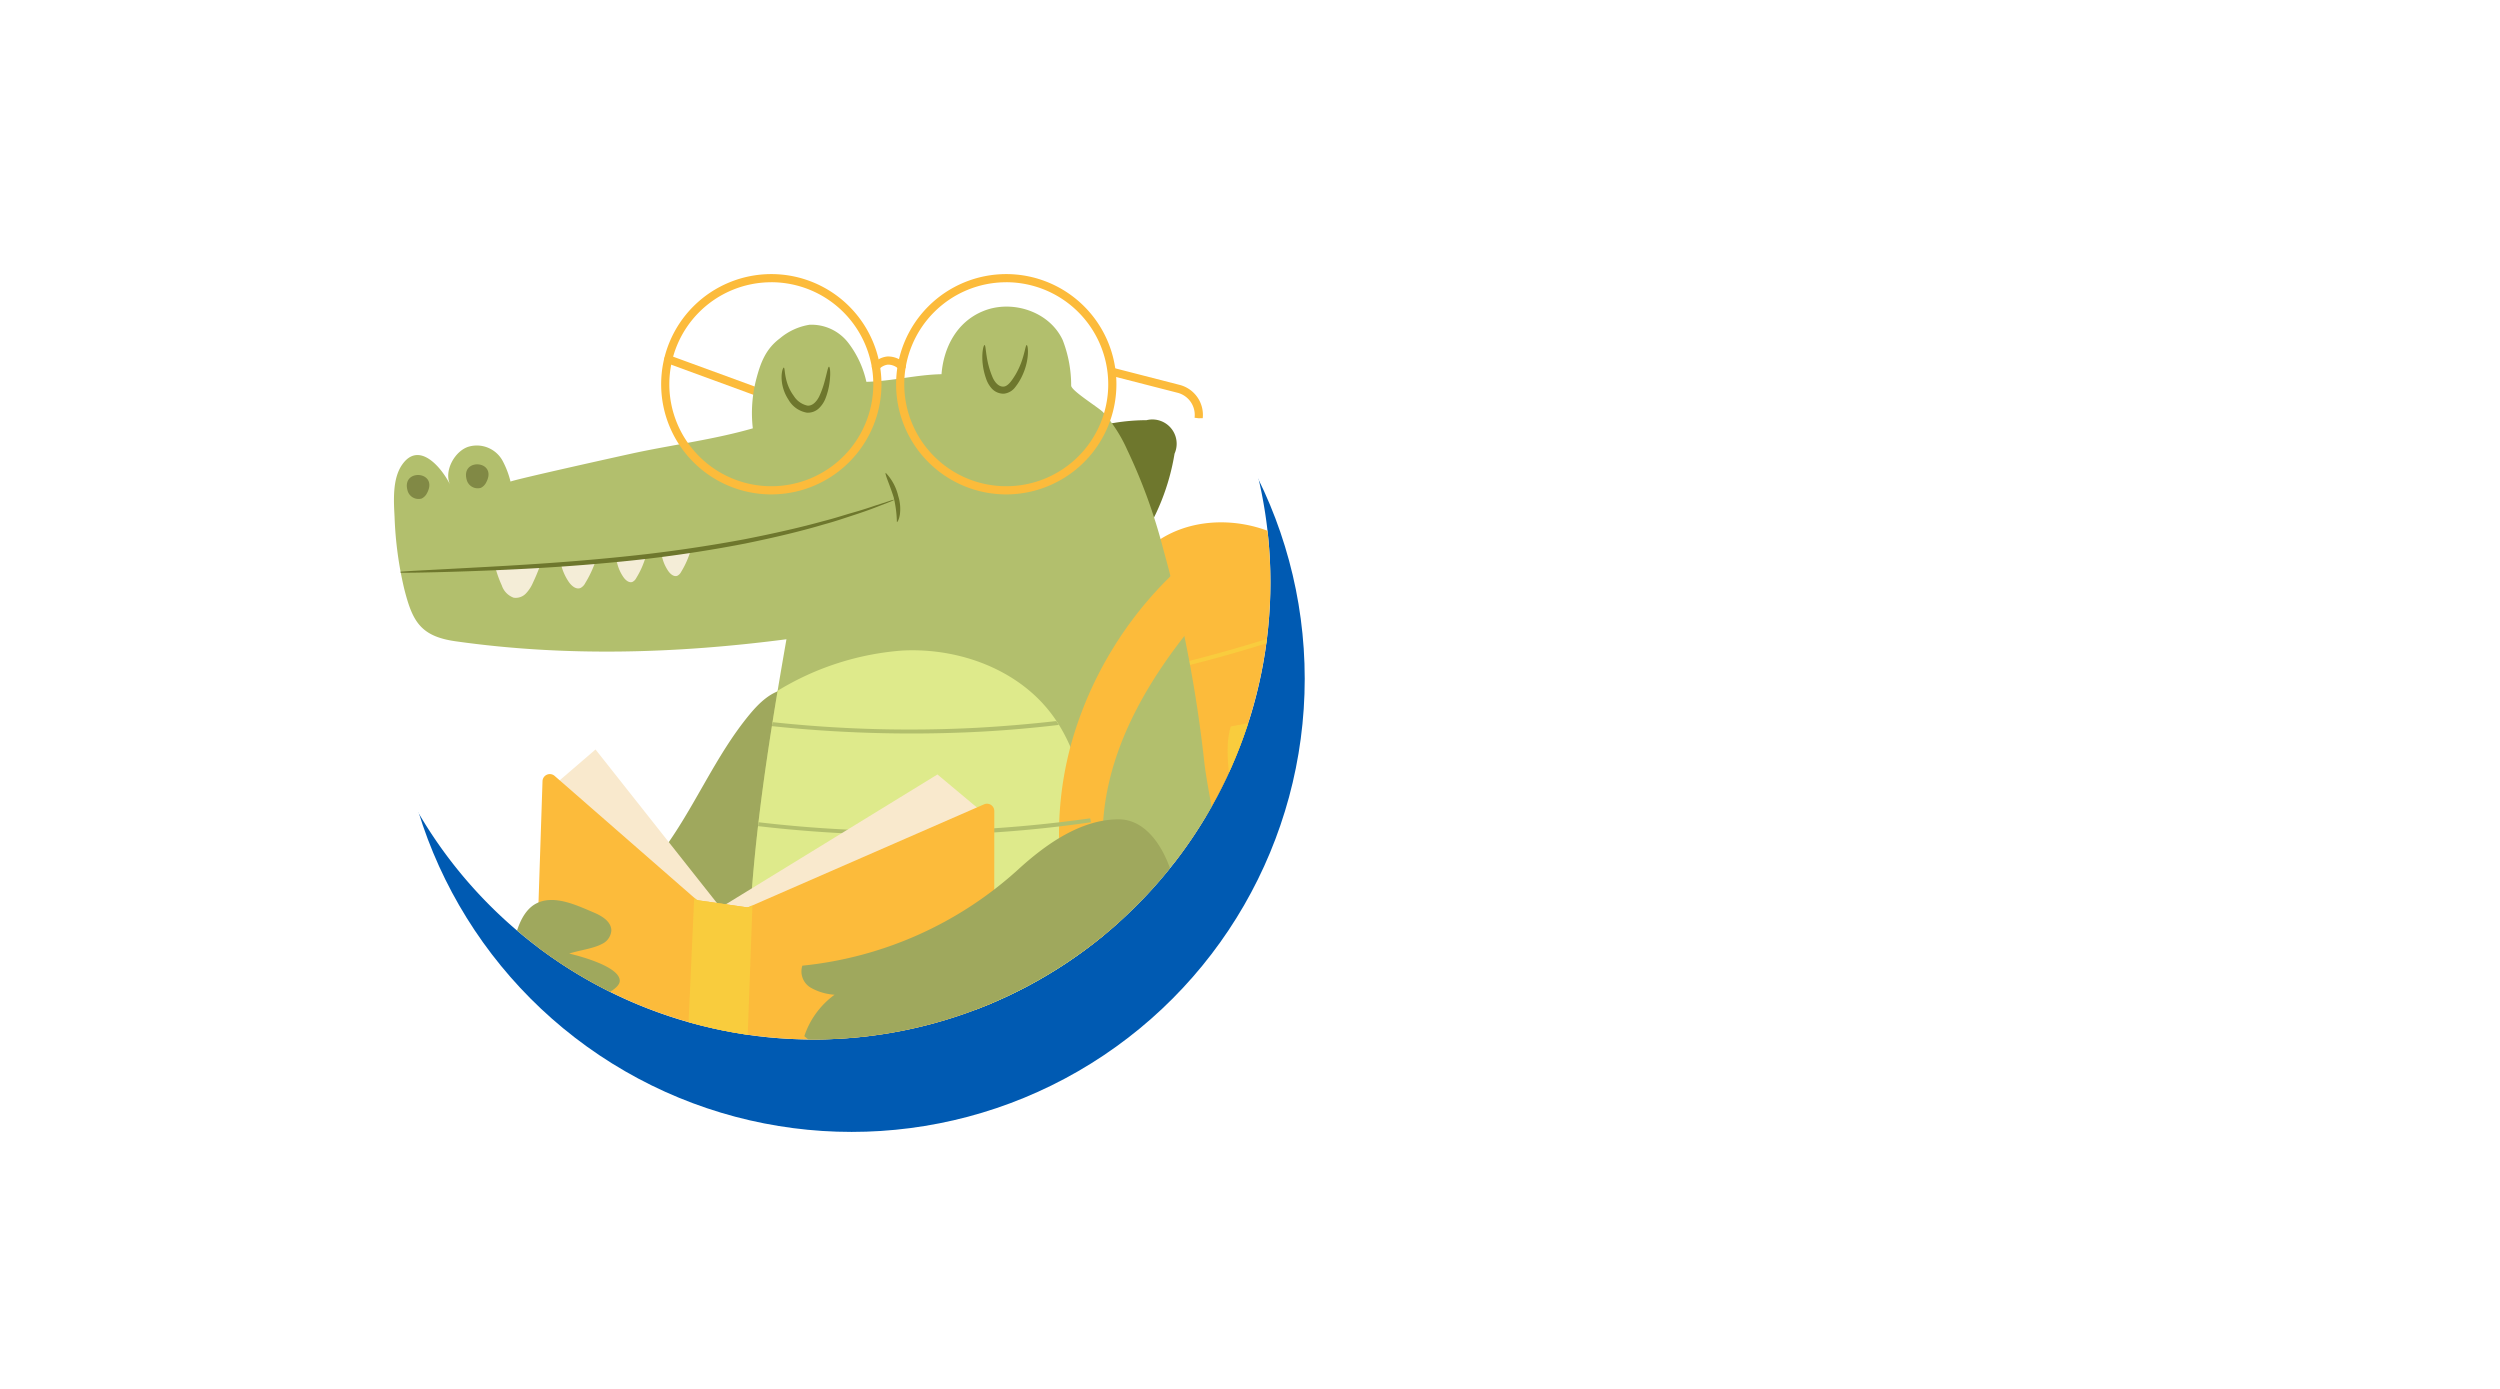 <svg xmlns="http://www.w3.org/2000/svg" xmlns:xlink="http://www.w3.org/1999/xlink" width="270" height="150" viewBox="0 0 320 150"><defs><style>.a{fill:#fff;}.b,.m{fill:#005ab2;}.c{clip-path:url(#c);}.d{fill:#9fa85d;}.e{fill:#6e772d;}.f{fill:#fcbb3b;}.g{fill:#f9cc3d;}.h{fill:#b2bf6d;}.i{fill:#deea8b;}.j{fill:#f4edd7;}.k{fill:#818945;}.l{fill:#f9e9cd;}.m{font-size:26px;font-family:Nunito-Bold, Nunito;font-weight:700;letter-spacing:0.05em;}.n{filter:url(#a);}</style><filter id="a" x="36" y="0" width="146" height="146" filterUnits="userSpaceOnUse"><feOffset dx="5" dy="5" input="SourceAlpha"/><feGaussianBlur stdDeviation="5" result="b"/><feFlood flood-opacity="0.2"/><feComposite operator="in" in2="b"/><feComposite in="SourceGraphic"/></filter><clipPath id="c"><path class="a" d="M58.52,0A58.52,58.52,0,1,1,0,58.52,58.52,58.52,0,0,1,58.52,0Z"/></clipPath></defs><g transform="translate(1.422 2.126)"><g transform="translate(44.153)"><g class="n" transform="matrix(1, 0, 0, 1, -45.57, -2.13)"><circle class="b" cx="58" cy="58" r="58" transform="translate(46 10)"/></g><path class="a" d="M58.52,0A58.52,58.52,0,1,1,0,58.52,58.52,58.52,0,0,1,58.52,0Z" transform="translate(0)"/><g class="c" transform="translate(0)"><g transform="translate(4.849 19.067)"><path class="d" d="M52.167,368.723c3.013-.217,5.413-2.568,7.227-4.983,4.2-5.594,6.833-12.274,11.3-17.661,1.243-1.5,2.767-2.967,4.7-3.249a9.125,9.125,0,0,1,3.376.36c2.118.5,4.474,1.171,5.539,3.069a7.533,7.533,0,0,1,.538,4.372c-.576,6.51-2.148,13.072-5.709,18.553S69.8,378.95,63.3,379.626" transform="translate(-25.155 -289.728)"/><path class="e" d="M114.53,329.006a28.188,28.188,0,0,1,7.392.341,4.561,4.561,0,0,1,3.073,1.517c.88,1.259.4,3.006-.324,4.359a14.445,14.445,0,0,1-3.05,3.89,25.3,25.3,0,0,0-3.852,3.528" transform="translate(-18.625 -291.181)"/><path class="e" d="M117.341,344.877a22.535,22.535,0,0,1,9.166,1.392,5.032,5.032,0,0,1,1.678.919,3.878,3.878,0,0,1,.864,3.8c-.555,2.141-2.257,3.764-3.883,5.263l-4.243,3.911" transform="translate(-18.33 -289.512)"/><path class="e" d="M118.7,365.061a19.48,19.48,0,0,1,8.182.244,5.381,5.381,0,0,1,2.037.863,4.1,4.1,0,0,1,1.225,4.1,9.689,9.689,0,0,1-2.176,3.913,32.773,32.773,0,0,1-6.139,5.78" transform="translate(-18.187 -287.429)"/><path class="e" d="M122.057,385.269a33.4,33.4,0,0,1,9.179-2.806c1.562-.24,3.479-.213,4.324,1.121a4.2,4.2,0,0,1,.093,3.306A39.789,39.789,0,0,1,132.515,395" transform="translate(-17.836 -285.585)"/><path class="f" d="M115.485,326.5c4.365-3.545,10.835-3.791,15.947-1.445s8.939,6.931,11.364,12a67.039,67.039,0,0,1,6.265,21.167c1.125,9.751,1.887,20.674-4.155,29.1-2.609,3.641-6.846,5.851-11.2,6.889s-8.887,1.022-13.367,1" transform="translate(-18.524 -291.745)"/><path class="e" d="M107.576,313.021a25.747,25.747,0,0,1,8.109-1.336,3.109,3.109,0,0,1,3.586,4.287,28.838,28.838,0,0,1-4.562,11.492" transform="translate(-19.353 -292.984)"/><path class="e" d="M140.42,397.075a20.272,20.272,0,0,1,3.661-8.791,4.672,4.672,0,0,1,3.118-2.224c1.381-.106,2.589.876,3.557,1.866a29.035,29.035,0,0,1,4.676,6.294" transform="translate(-15.913 -285.197)"/><path class="g" d="M116.522,341.648a181.907,181.907,0,0,0,25.073-7.711c-.087-.154-.184-.3-.275-.452a181.174,181.174,0,0,1-24.834,7.64Z" transform="translate(-18.42 -290.702)"/><path class="g" d="M118.907,375.358A127.656,127.656,0,0,0,149.33,368.4c.015-.188.023-.377.036-.566a127.072,127.072,0,0,1-30.5,7Z" transform="translate(-18.17 -287.105)"/><g transform="translate(34.611 10.388)"><path class="f" d="M72.44,309.92a.543.543,0,0,1-.18-.031l-12.87-4.714a.524.524,0,1,1,.36-.984L72.62,308.9a.524.524,0,0,1-.18,1.015Z" transform="translate(-59.045 -304.16)"/></g><path class="h" d="M126.164,329.478a70.311,70.311,0,0,0-4.6-12.642,18.677,18.677,0,0,0-3.077-4.792c-.612-.63-4.047-2.726-4.087-3.4a16.016,16.016,0,0,0-1.083-5.833c-1.722-3.723-6.592-5.231-10.244-3.682-3.322,1.384-5,4.629-5.268,8.048-3.218.065-6.316.895-9.617.977a12.69,12.69,0,0,0-2.362-5.05,5.948,5.948,0,0,0-4.914-2.255,7.762,7.762,0,0,0-3.773,1.725c-1.8,1.336-2.471,3.06-3.029,5.168a17.22,17.22,0,0,0-.458,6.365c-4.8,1.386-9.918,2.056-14.835,3.087-1.243.261-16.222,3.584-16.179,3.735a11.258,11.258,0,0,0-1.022-2.68,3.758,3.758,0,0,0-4.271-1.814c-1.8.487-3.3,3.12-2.428,4.91-1.048-2.152-3.977-5.729-6.163-2.571-1.252,1.81-1.066,4.607-.958,6.692a47.141,47.141,0,0,0,1.231,9.17c1.044,4.105,2.026,6.086,6.575,6.728,14.153,2,28.219,1.579,42.354-.259-2.45,14.028-4.747,28.376-4.893,42.569a3.05,3.05,0,0,0,.179,1.308,3,3,0,0,0,2.078,1.332c9.227,2.61,18.915,2.719,28.42,2.155a62.264,62.264,0,0,0,13.025-1.732c4.106-1.132,6.992,1.437,10.562,3.577,3.082,1.848,6.783,3.377,10.2,2.256-3.76-5.323-5.086-11.892-5.147-18.311-.028-3.038.677-6.178.35-9.179-.3-2.752-.989-5.556-1.3-8.35A171.12,171.12,0,0,0,126.164,329.478Z" transform="translate(-27.715 -294.362)"/><path class="h" d="M183.064,361.966c6.232-3.817,7.722,17.586,7.856,20.632,1.023,23.506-7.995,49.561-31.428,58.792a81.4,81.4,0,0,1-23.876,5q-4.754.35-9.527.3c-7.718-.069-15.462-.953-23.1-1.355-9.061-.477-18.076-1.584-27.125-2.223-12.962-.915-25.882,1.325-38.679-.569-.959-.141-2.5-7.177-2.723-8.177a46.732,46.732,0,0,1-.931-11.461,80.421,80.421,0,0,1,3.737-21.949c7.013-.657,13.7,8.265,15.9,14.126.177.472,44.669-14.336,48.531-15.645.335-.114.4-11.806.42-12.973.072-3.7,1.349-6.539,2-10.177a188.473,188.473,0,0,0,28.263-5.976c-2.412.708,5.785,19.857,7.458,21.309,8.275,7.184,18.771,6.716,27.807,1.412,8.833-5.184,13.655-17.1,14-27.064C181.7,364.489,181.8,362.738,183.064,361.966Z" transform="translate(-27.109 -287.767)"/><path class="i" d="M110.6,383.414c1.412-.127,2.834-.332,4.253-.59a142.334,142.334,0,0,0-2.261-22.7c-.853-4.687-2-9.472-4.791-13.336-4.281-5.936-11.992-8.786-19.3-8.408A35.7,35.7,0,0,0,72.53,343.53c-1.985,11.912-3.644,24-3.768,35.975a3.05,3.05,0,0,0,.179,1.308,3,3,0,0,0,2.078,1.332C83.8,385.759,97.372,384.6,110.6,383.414Z" transform="translate(-23.417 -290.193)"/><g transform="translate(34.203)"><path class="f" d="M72.778,322.959a14.1,14.1,0,1,1,14.1-14.1A14.117,14.117,0,0,1,72.778,322.959Zm0-27.155a13.054,13.054,0,1,0,13.053,13.054A13.069,13.069,0,0,0,72.778,295.8Z" transform="translate(-58.676 -294.757)"/></g><g transform="translate(64.274)"><path class="f" d="M100,322.959a14.1,14.1,0,1,1,14.1-14.1A14.117,14.117,0,0,1,100,322.959Zm0-27.155a13.054,13.054,0,1,0,13.053,13.054A13.069,13.069,0,0,0,100,295.8Z" transform="translate(-85.897 -294.757)"/></g><g transform="translate(91.428 11.989)"><path class="f" d="M122.05,312.076l-.519-.065a2.93,2.93,0,0,0-2.187-3.2l-8.473-2.173a.524.524,0,0,1,.26-1.015L119.6,307.8a3.965,3.965,0,0,1,2.975,4.265Z" transform="translate(-110.477 -305.61)"/></g><g transform="translate(61.17 10.543)"><path class="f" d="M83.611,306.137a.523.523,0,0,1-.407-.853,2.87,2.87,0,0,1,1.848-.977,2.963,2.963,0,0,1,2.208.861.523.523,0,1,1-.7.781,1.934,1.934,0,0,0-1.428-.6,1.808,1.808,0,0,0-1.118.591A.523.523,0,0,1,83.611,306.137Z" transform="translate(-83.087 -304.3)"/></g><path class="j" d="M39.524,328.989a14.065,14.065,0,0,0,.76,2.069,2.5,2.5,0,0,0,1.516,1.57,1.792,1.792,0,0,0,1.554-.521,4.632,4.632,0,0,0,.928-1.418c.315-.658.593-1.333.85-2.016Q42.334,328.9,39.524,328.989Z" transform="translate(-26.479 -291.206)"/><path class="j" d="M47.088,328.49a6.743,6.743,0,0,0,1,2.216c.344.489.925.978,1.477.749a1.413,1.413,0,0,0,.6-.614,14.213,14.213,0,0,0,1.329-2.825Q49.29,328.274,47.088,328.49Z" transform="translate(-25.687 -291.274)"/><path class="j" d="M53.489,327.778a5.333,5.333,0,0,0,.911,2.362c.271.384.727.769,1.161.588a1.108,1.108,0,0,0,.47-.483,11.112,11.112,0,0,0,1.233-2.8C56,327.556,54.732,327.653,53.489,327.778Z" transform="translate(-25.016 -291.334)"/><path class="j" d="M58.733,327.328a5.3,5.3,0,0,0,.858,2.1c.27.384.727.769,1.161.588a1.108,1.108,0,0,0,.469-.483,11.168,11.168,0,0,0,1.223-2.755C61.227,327.023,59.986,327.2,58.733,327.328Z" transform="translate(-24.467 -291.404)"/><path class="k" d="M31.776,320.388c1.571-2.852-3.242-3.25-2.487-.412a1.453,1.453,0,0,0,1.818,1.073A1.492,1.492,0,0,0,31.776,320.388Z" transform="translate(-27.559 -292.319)"/><path class="k" d="M38.631,319.152c1.571-2.851-3.242-3.25-2.487-.411a1.453,1.453,0,0,0,1.818,1.072A1.482,1.482,0,0,0,38.631,319.152Z" transform="translate(-26.841 -292.449)"/><path class="f" d="M128.712,387.724c-8.007-1.134-14.18-7.2-16.792-15.013-4.434-13.259,1.151-25.539,9.325-35.8-.542-2.493-1.179-4.97-1.853-7.447a48.267,48.267,0,0,0-12.924,21.318,43.667,43.667,0,0,0,1.9,29.394c1.982,4.457,4.889,8.677,9.07,11.193a17.252,17.252,0,0,0,14.459,1.363A16.183,16.183,0,0,1,128.712,387.724Z" transform="translate(-19.645 -291.123)"/><path class="g" d="M139.381,344.59c-4.921.906-9.778,2-14.661,2.941-1.279,3.914.8,11.856,1.6,14.793s2.083,6.005,4.711,7.536c3.5,2.039,8.278.421,10.815-2.739s3.249-7.417,3.267-11.47a55.651,55.651,0,0,0-1.082-11.886C142.484,344.034,140.932,344.305,139.381,344.59Z" transform="translate(-17.6 -289.625)"/><path class="e" d="M36.224,402.9a19.422,19.422,0,0,0,3.167-2.975A3.657,3.657,0,0,0,40.2,398.6a2.057,2.057,0,0,0,.009-1.023,8.505,8.505,0,0,0-3.211-.358c-.309.937-.6,1.895-.867,2.865Z" transform="translate(-26.834 -284.031)"/><path class="e" d="M39.841,410.056q1.288-1.218,2.577-2.434a7.414,7.414,0,0,0,1.608-1.908,2.508,2.508,0,0,0,.051-2.4c-.588-.966-1.888-1.183-3.019-1.161a13.743,13.743,0,0,0-4.79.964Z" transform="translate(-26.82 -283.511)"/><g transform="translate(45.53 57.213)"><path class="h" d="M96.753,347.98c3.839-.167,7.669-.487,11.485-.938-.1-.167-.214-.33-.323-.495q-5.076.578-10.178.861a163.788,163.788,0,0,1-26.148-.72c-.027.171-.055.34-.082.51A170,170,0,0,0,96.753,347.98Z" transform="translate(-68.66 -346.547)"/><path class="h" d="M96.921,359.8c5.218-.227,10.419-.733,15.588-1.477-.015-.081-.024-.162-.04-.243s-.034-.176-.05-.263q-7.223,1.016-14.514,1.411a164.637,164.637,0,0,1-27.548-.864c-.129-.014-.261-.032-.39-.048-.02.168-.042.335-.062.5A170.017,170.017,0,0,0,96.921,359.8Z" transform="translate(-68.828 -345.367)"/><path class="h" d="M70.459,370.158c-.5-.056-1-.122-1.5-.181-.009.169-.02.338-.028.507a170.024,170.024,0,0,0,28.093,1.11,158.48,158.48,0,0,0,17.268-1.722c-.015-.173-.025-.347-.041-.519q-8.075,1.225-16.243,1.669A164.631,164.631,0,0,1,70.459,370.158Z" transform="translate(-68.93 -344.159)"/></g><g transform="translate(0.836 9.085)"><g transform="translate(48.782 0)"><g transform="translate(0 2.771)"><path class="e" d="M78.7,305.489c-.133-.005-.245.735-.558,1.871a11.5,11.5,0,0,1-.682,1.909c-.32.65-.859,1.267-1.523,1.2a2.754,2.754,0,0,1-1.741-1.236,5.685,5.685,0,0,1-.88-1.759c-.33-1.1-.261-1.852-.4-1.868-.1-.026-.419.735-.222,2.012a5.362,5.362,0,0,0,.82,2.095,3.364,3.364,0,0,0,2.365,1.661,2.048,2.048,0,0,0,1.553-.582,3.558,3.558,0,0,0,.789-1.17,8.618,8.618,0,0,0,.553-2.136C78.937,306.257,78.82,305.492,78.7,305.489Z" transform="translate(-72.63 -305.489)"/></g><g transform="translate(25.694)"><path class="e" d="M101.573,302.982c-.138,0-.21.767-.586,1.908a9.81,9.81,0,0,1-.863,1.9c-.394.64-.936,1.494-1.529,1.51-.652.033-1.19-.64-1.454-1.348a10.735,10.735,0,0,1-.6-2.005c-.231-1.182-.228-1.955-.363-1.966-.112-.014-.349.758-.273,2.049a8.43,8.43,0,0,0,.457,2.222,3.617,3.617,0,0,0,.71,1.263,2.038,2.038,0,0,0,1.576.692,2.094,2.094,0,0,0,1.469-.856,7.208,7.208,0,0,0,.739-1.154,7.911,7.911,0,0,0,.752-2.145C101.847,303.774,101.683,302.978,101.573,302.982Z" transform="translate(-95.889 -302.981)"/></g></g><path class="e" d="M91.066,321.062l-1.805.583c-.78.266-1.736.582-2.86.9s-2.388.741-3.817,1.1c-2.835.789-6.253,1.567-10.068,2.317-3.823.714-8.051,1.372-12.512,1.9-8.924,1.027-17.057,1.458-22.941,1.773-2.387.128-4.693.251-6.971.371l-1.621.108c.009.045.021.092.03.138l1.6-.011c1.648-.023,4.033-.078,6.981-.179,5.891-.206,14.041-.569,22.992-1.6,4.474-.531,8.715-1.209,12.547-1.956,3.826-.782,7.248-1.607,10.078-2.451,1.426-.383,2.688-.826,3.8-1.186s2.066-.7,2.835-1l1.771-.69a2.709,2.709,0,0,0,.6-.28A2.812,2.812,0,0,0,91.066,321.062Z" transform="translate(-28.472 -301.105)"/><g transform="translate(62.091 16.358)"><path class="e" d="M86.126,324.09c.07.023.274-.316.38-.937a5.447,5.447,0,0,0-.21-2.411,6.41,6.41,0,0,0-1.591-2.952c-.175.084.482,1.434,1.01,3.123A14.683,14.683,0,0,1,86.126,324.09Z" transform="translate(-84.677 -317.789)"/></g></g><path class="l" d="M45.608,355.034l6.037-5.193,16.4,20.74-8.822,3.946Z" transform="translate(-25.842 -288.989)"/><path class="l" d="M63.734,371.007l29.78-18.273,6.144,5.143L65.787,372.25Z" transform="translate(-23.944 -288.686)"/><path class="f" d="M46.608,352.923l18.007,15.719a.938.938,0,0,0,.482.221l5.972.861a.927.927,0,0,0,.507-.069l30-13.093a.936.936,0,0,1,1.31.858l-.022,49.172a.937.937,0,0,1-.809.927L70.21,411.894a.922.922,0,0,1-.316-.011l-6.962-1.432a.943.943,0,0,1-.409-.2l-18.47-15.321a.936.936,0,0,1-.338-.751L45.058,353.6A.935.935,0,0,1,46.608,352.923Z" transform="translate(-26.04 -288.69)"/><path class="g" d="M69.543,368.262l-6.508-.939-.353-.308L60.8,408.806l.118.1,7.348,1.511.322-.044L70.14,368Z" transform="translate(-24.251 -287.19)"/><path class="d" d="M41.67,381.169a9.447,9.447,0,0,0,7,6.16,4.166,4.166,0,0,0,2.162-.1,2.073,2.073,0,0,0,1.376-1.568,2.936,2.936,0,0,0-.358-1.572,14.513,14.513,0,0,0-2.838-4.118c.978.994,6.117-.827,6.2-2.3.107-1.828-5.088-3.216-6.467-3.531,1.294-.44,3.057-.614,4.238-1.258a2.056,2.056,0,0,0,1.153-1.689c0-1.132-1.174-1.859-2.217-2.3-2.13-.895-5.011-2.32-7.309-1.209-2.554,1.235-3.129,5.528-3.358,7.973A12.494,12.494,0,0,0,41.67,381.169Z" transform="translate(-26.309 -287.162)"/><path class="d" d="M123.077,372.063a21.759,21.759,0,0,0-.053-3.9c-.42-4.127-2.9-10.241-7.505-10.23-4.9.011-9.41,3.282-12.857,6.432a48.26,48.26,0,0,1-27.613,12.3,2.415,2.415,0,0,0,1.045,2.8,7.073,7.073,0,0,0,3.083.919,10.743,10.743,0,0,0-3.874,5.3,6.543,6.543,0,0,0,5.563,1.6c-1.579,1.632-3.2,4.259-1.639,5.908a4.4,4.4,0,0,0,3.353.92C96.686,393.913,121.676,389.915,123.077,372.063Z" transform="translate(-22.774 -288.141)"/><path class="d" d="M43.112,434.76a52.381,52.381,0,0,0,.426-13.771c-.645-8.228-2.289-16.553-6.275-23.756a80.422,80.422,0,0,0-3.732,21.93,46.732,46.732,0,0,0,.931,11.461c.219,1,1.764,8.036,2.723,8.177,1.562.231,3.127.4,4.693.52A30.445,30.445,0,0,0,43.112,434.76Z" transform="translate(-27.109 -284.026)"/></g></g></g></g></svg>
